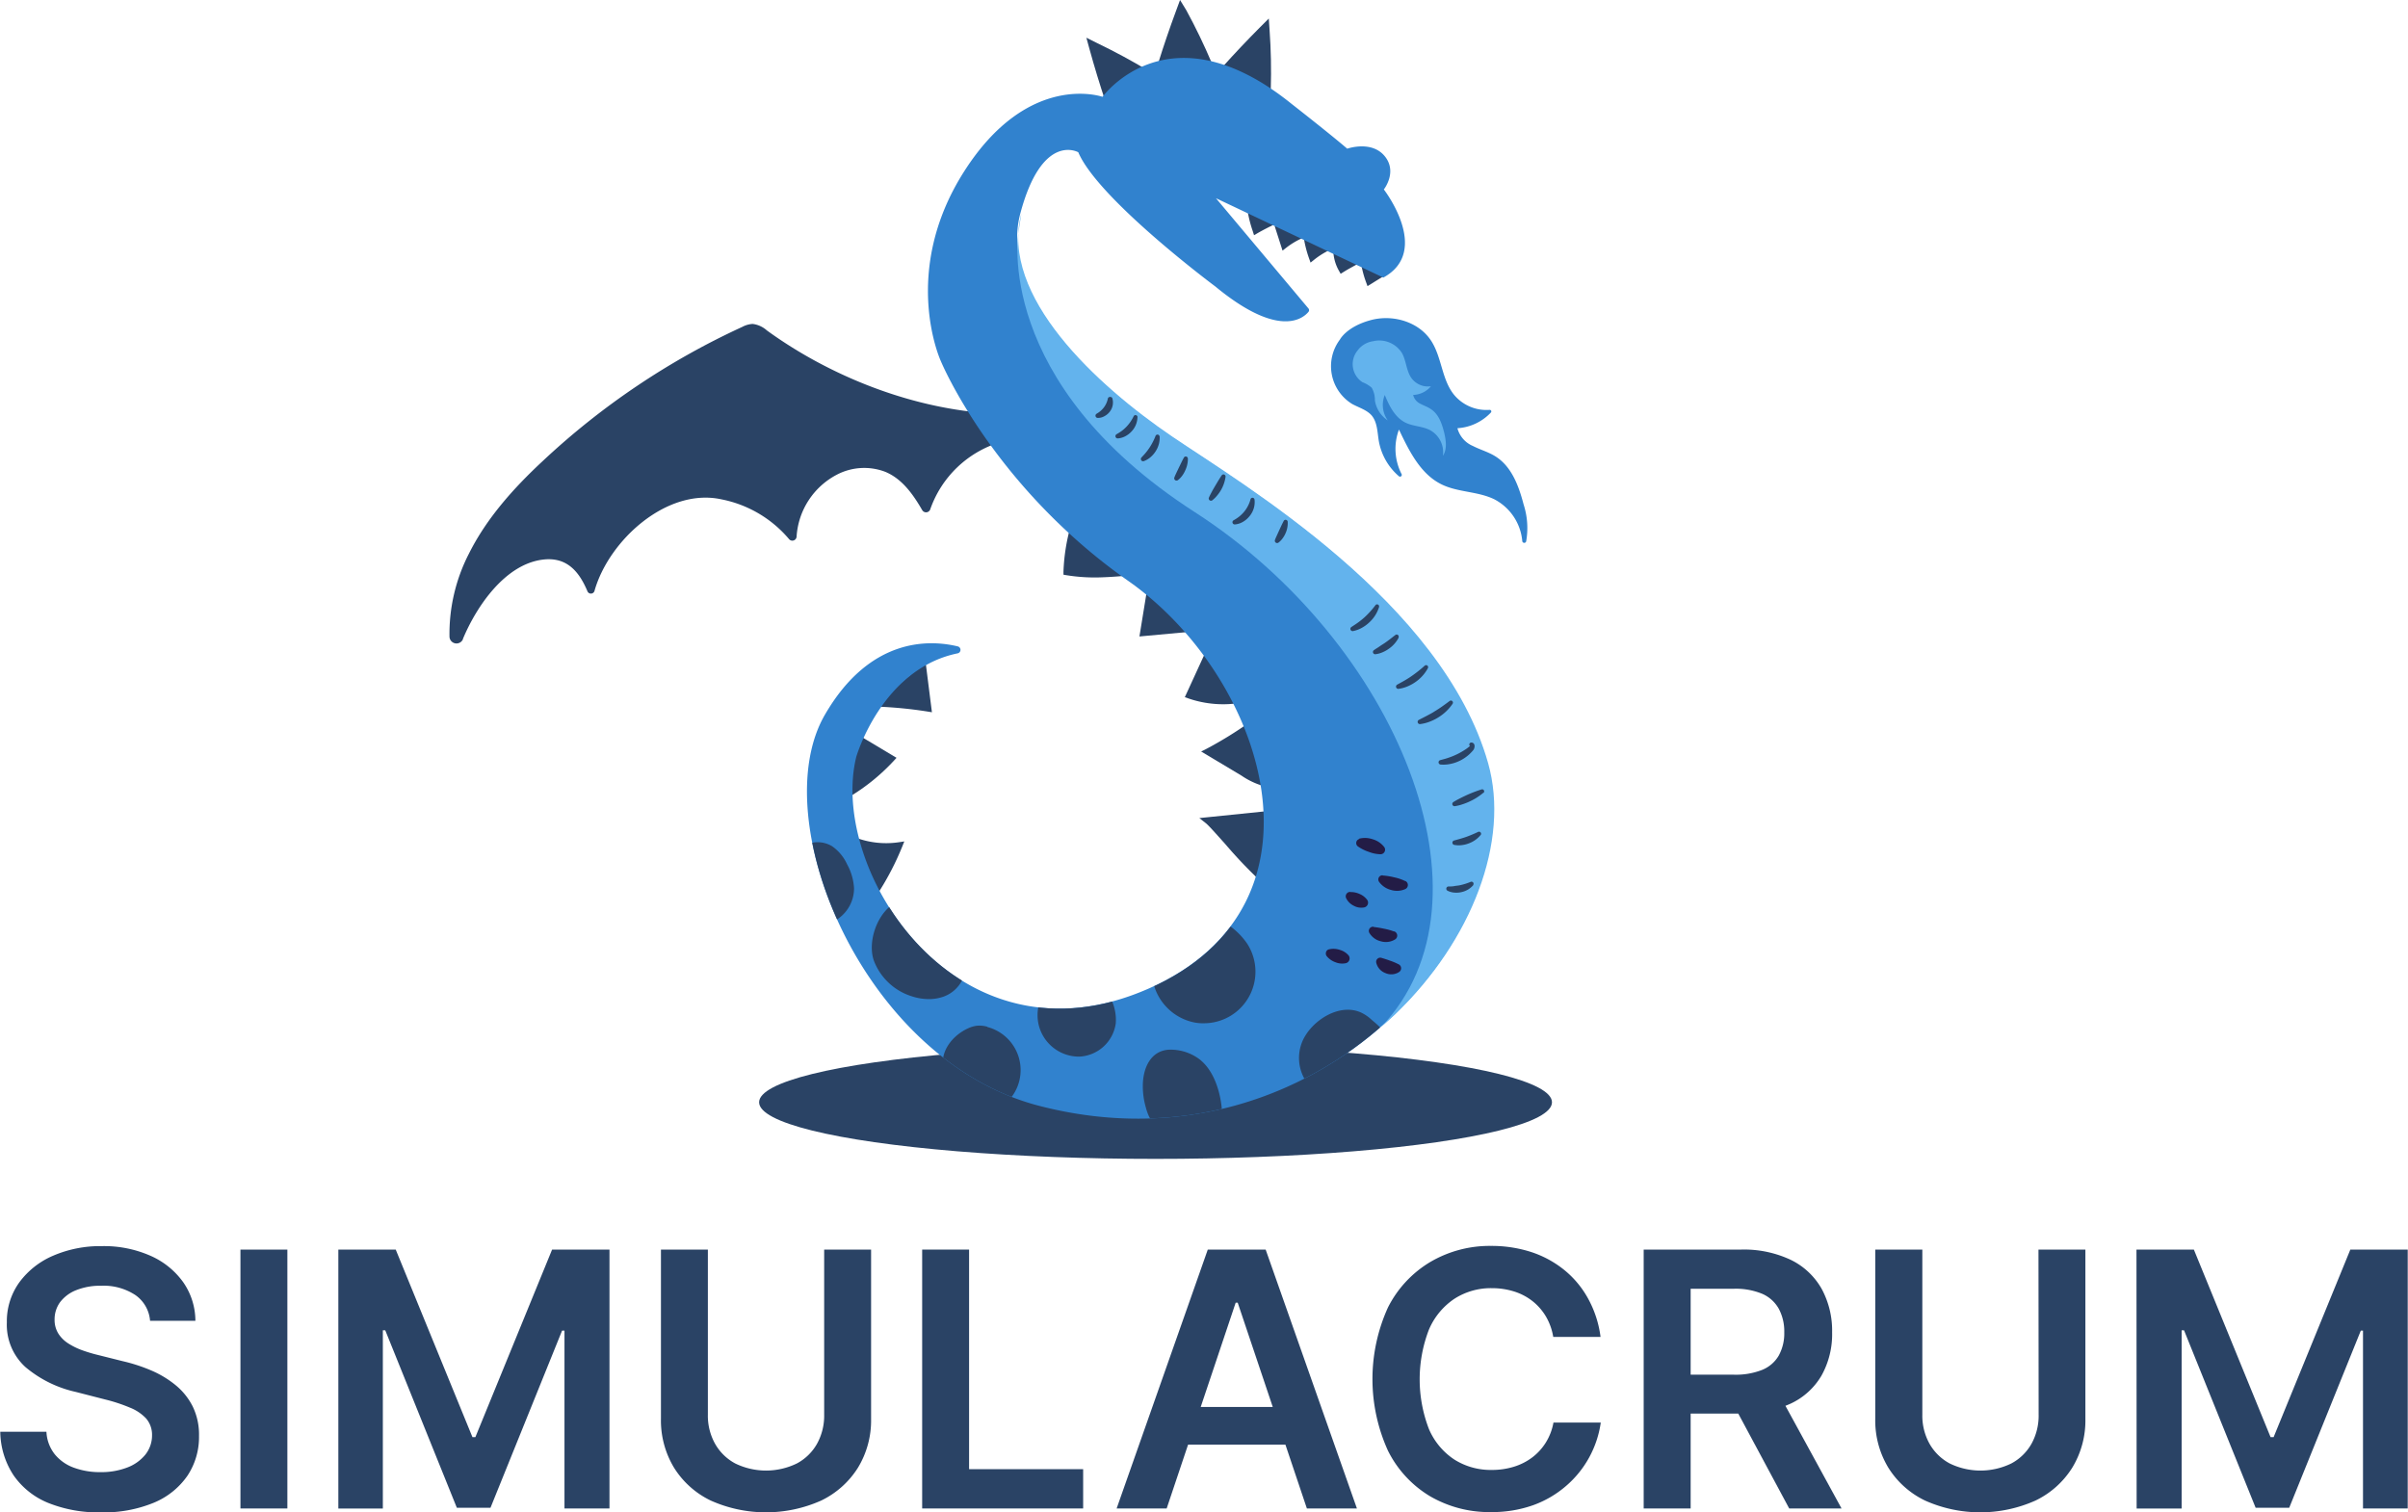 <svg id="Layer_1" data-name="Layer 1" xmlns="http://www.w3.org/2000/svg" xmlns:xlink="http://www.w3.org/1999/xlink" viewBox="0 0 439.34 275.98"><defs><style>.cls-1{fill:none;}.cls-2{fill:#2a4365;}.cls-3{fill:#3182ce;}.cls-4{fill:#63b3ed;}.cls-5{clip-path:url(#clip-path);}.cls-6{fill:#231c46;}</style><clipPath id="clip-path" transform="translate(-201.27 -159.65)"><path class="cls-1" d="M390.83,361.43c-32.1-8.32-50.14-52.28-39.05-71.37s27-11.55,27-11.55c-16,1.12-21.25,19.28-21.25,19.28-5.07,20.74,18.46,57.64,53.33,42.27s21.19-56.93-3.69-74.39-34.21-40.13-34.21-40.13-7.47-16.21,4.26-34.6,25.25-13.61,25.25-13.61,12.06-16.78,34.47,1.27c0,0,7.13,5.57,10.17,8.19,0,0,4.41-1.56,6.82,1.34s-.14,6.1-.14,6.1,8.73,11.25-.09,16.08l-30.54-14.48,17.11,20.4S436.42,223,423,211.91c0,0-21.35-15.89-25-24.49,0,0-6.6-3.77-10.58,11.2s13.76,31.32,27.5,40.66c12.8,8.7,49.34,30.22,57.67,59.62S442.32,374.77,390.83,361.43Z"/></clipPath></defs><title>SVG</title><path class="cls-2" d="M228.65,400.66a6.31,6.31,0,0,0-2.71-4.71,10.52,10.52,0,0,0-6.19-1.68,11.8,11.8,0,0,0-4.59.81,6.81,6.81,0,0,0-2.93,2.19,5.32,5.32,0,0,0-1,3.16,4.72,4.72,0,0,0,.68,2.56,5.88,5.88,0,0,0,1.86,1.83,12.74,12.74,0,0,0,2.61,1.26,27.87,27.87,0,0,0,2.88.85l4.43,1.11a30.87,30.87,0,0,1,5.16,1.68,18.46,18.46,0,0,1,4.45,2.68,12,12,0,0,1,3.13,3.9,11.73,11.73,0,0,1,1.15,5.35,12.75,12.75,0,0,1-2.12,7.3,13.94,13.94,0,0,1-6.12,4.91,23.92,23.92,0,0,1-9.68,1.76,24.49,24.49,0,0,1-9.56-1.71,14.17,14.17,0,0,1-6.32-5,14.7,14.7,0,0,1-2.46-8h8.42a7.15,7.15,0,0,0,1.52,4.11,8,8,0,0,0,3.49,2.45,13.68,13.68,0,0,0,4.83.81,13.15,13.15,0,0,0,4.9-.84,7.8,7.8,0,0,0,3.31-2.35,5.64,5.64,0,0,0,1.22-3.54,4.56,4.56,0,0,0-1.08-3.06,8.14,8.14,0,0,0-3-2,30,30,0,0,0-4.44-1.46l-5.37-1.38a21.47,21.47,0,0,1-9.22-4.55,10.43,10.43,0,0,1-3.38-8.13,12.14,12.14,0,0,1,2.27-7.31,14.94,14.94,0,0,1,6.19-4.88,21.67,21.67,0,0,1,8.88-1.74,21,21,0,0,1,8.82,1.74,14.51,14.51,0,0,1,6,4.82,12.37,12.37,0,0,1,2.24,7.07Z" transform="translate(-201.27 -159.65)"/><path class="cls-2" d="M253.7,387.67v47.24h-8.56V387.67Z" transform="translate(-201.27 -159.65)"/><path class="cls-2" d="M263,387.67h10.47l14,34.23H288l14-34.23h10.47v47.24h-8.21V402.46h-.44l-13.06,32.32h-6.14l-13.06-32.38h-.44v32.52H263Z" transform="translate(-201.27 -159.65)"/><path class="cls-2" d="M351.64,387.67h8.56v30.86a16.6,16.6,0,0,1-2.39,8.93,16.22,16.22,0,0,1-6.7,6,24.69,24.69,0,0,1-20.18,0,16.13,16.13,0,0,1-6.69-6,16.66,16.66,0,0,1-2.38-8.93V387.67h8.56v30.15a10.5,10.5,0,0,0,1.3,5.26,9.23,9.23,0,0,0,3.68,3.61,12.83,12.83,0,0,0,11.27,0,9.15,9.15,0,0,0,3.68-3.61,10.58,10.58,0,0,0,1.29-5.26Z" transform="translate(-201.27 -159.65)"/><path class="cls-2" d="M369.52,434.91V387.67h8.56v40.07h20.81v7.17Z" transform="translate(-201.27 -159.65)"/><path class="cls-2" d="M414.13,434.91H405l16.63-47.24h10.56l16.65,47.24h-9.13l-12.62-37.55h-.37Zm.3-18.52h24.91v6.87H414.43Z" transform="translate(-201.27 -159.65)"/><path class="cls-2" d="M493.29,403.61h-8.63a10.86,10.86,0,0,0-1.36-3.77,10.19,10.19,0,0,0-2.47-2.8,10.48,10.48,0,0,0-3.36-1.74,13.51,13.51,0,0,0-4-.59,12.28,12.28,0,0,0-6.83,1.93,12.79,12.79,0,0,0-4.66,5.63,25.21,25.21,0,0,0,0,18.15,12.59,12.59,0,0,0,4.66,5.58,12.41,12.41,0,0,0,6.79,1.88,13.56,13.56,0,0,0,4-.57,10.84,10.84,0,0,0,3.34-1.67,10.14,10.14,0,0,0,2.51-2.72,10.42,10.42,0,0,0,1.42-3.69l8.63,0A18.68,18.68,0,0,1,487,430.8a19,19,0,0,1-6,3.51,22.36,22.36,0,0,1-7.68,1.26,21.47,21.47,0,0,1-11.12-2.88,20.12,20.12,0,0,1-7.7-8.33,31.6,31.6,0,0,1,0-26.12,20.29,20.29,0,0,1,7.73-8.31A21.39,21.39,0,0,1,473.29,387a23.5,23.5,0,0,1,7.33,1.11,18.89,18.89,0,0,1,6,3.24,17.64,17.64,0,0,1,4.37,5.21A19.64,19.64,0,0,1,493.29,403.61Z" transform="translate(-201.27 -159.65)"/><path class="cls-2" d="M501.16,434.91V387.67h17.72a20,20,0,0,1,9.15,1.89,13,13,0,0,1,5.61,5.29,16,16,0,0,1,1.9,7.92,15.48,15.48,0,0,1-1.93,7.88,12.76,12.76,0,0,1-5.66,5.14,20.94,20.94,0,0,1-9.18,1.81H506.14v-7.1H517.6a13.11,13.11,0,0,0,5.21-.89,6.19,6.19,0,0,0,3-2.61,8.42,8.42,0,0,0,1-4.23,8.74,8.74,0,0,0-1-4.3,6.39,6.39,0,0,0-3-2.72,12.6,12.6,0,0,0-5.24-.93h-7.84v40.09Zm24.4-21.41,11.7,21.41h-9.55l-11.49-21.41Z" transform="translate(-201.27 -159.65)"/><path class="cls-2" d="M573.19,387.67h8.56v30.86a16.59,16.59,0,0,1-2.39,8.93,16.21,16.21,0,0,1-6.7,6,24.69,24.69,0,0,1-20.18,0,16.13,16.13,0,0,1-6.69-6,16.66,16.66,0,0,1-2.38-8.93V387.67H552v30.15a10.5,10.5,0,0,0,1.3,5.26,9.23,9.23,0,0,0,3.68,3.61,12.83,12.83,0,0,0,11.27,0,9.14,9.14,0,0,0,3.68-3.61,10.58,10.58,0,0,0,1.29-5.26Z" transform="translate(-201.27 -159.65)"/><path class="cls-2" d="M591.07,387.67h10.47l14,34.23h.55l14-34.23h10.47v47.24H632.4V402.46H632l-13.06,32.32h-6.13l-13.06-32.38h-.44v32.52h-8.21Z" transform="translate(-201.27 -159.65)"/><ellipse class="cls-2" cx="210.83" cy="201.14" rx="72.33" ry="10.33"/><path class="cls-2" d="M453.39,209.47h0l-.34-.54-.32.2-1.72-.9c0-.17-.08-.33-.11-.5l-.63.11h0l-.63.11a18.9,18.9,0,0,0,.86,3.17l.27.74,3-1.85Z" transform="translate(-201.27 -159.65)"/><path class="cls-2" d="M448,206.93l-2.18-1c0-.11,0-.22,0-.33l-.64,0h0l-.64,0a7.85,7.85,0,0,0,1,3.42l.33.59.58-.36c.86-.54,1.76-1,2.67-1.51l-.58-1.14Z" transform="translate(-201.27 -159.65)"/><path class="cls-2" d="M443.48,204.73h0l-.28-.58-.48.26-2.18-.92c0-.14-.06-.27-.08-.41l-1.27.22a20.57,20.57,0,0,0,.89,3.42l.3.85.7-.56a14.77,14.77,0,0,1,2.68-1.69l-.28-.58Z" transform="translate(-201.27 -159.65)"/><path class="cls-2" d="M438.57,202.53h0l-.26-.58-.53.27-2.5-1-.21-.66-.38-.64-.67.34.36.52-.53.17,1.42,4.43.72-.56a14.52,14.52,0,0,1,2.85-1.71l-.26-.58Z" transform="translate(-201.27 -159.65)"/><path class="cls-2" d="M432.51,199.84l-2.17-.9c0-.21-.1-.42-.13-.64l-.11-.72-1,.28.16.58-.31,0a21.59,21.59,0,0,0,.88,3.37l.24.76.69-.4c.92-.53,1.86-1,2.81-1.48l-.55-1.16Z" transform="translate(-201.27 -159.65)"/><path class="cls-2" d="M383.77,240.34A19.52,19.52,0,0,0,371,252.57a.81.81,0,0,1-1.47.17c-1.69-2.93-3.7-5.74-6.76-7a10.77,10.77,0,0,0-8.84.54,13.73,13.73,0,0,0-7.32,11.26.78.78,0,0,1-1.4.46,21.58,21.58,0,0,0-12.26-7.22c-10-2.22-20.61,7.48-23.21,16.68a.68.68,0,0,1-1.29.08c-1.4-3.31-3.55-6.28-8-5.79-7,.76-12.26,8.58-14.72,14.49l0,.06a1.28,1.28,0,0,1-2.45-.43,32,32,0,0,1,3.53-15.16c3.23-6.48,8.18-12,13.46-16.91a136.57,136.57,0,0,1,36.43-24.5,4.52,4.52,0,0,1,1.88-.54,4.73,4.73,0,0,1,2.6,1.18c11.22,8.16,26.72,14.66,42.55,15.24C383.63,235.14,388.26,239,383.77,240.34Z" transform="translate(-201.27 -159.65)"/><path class="cls-2" d="M408.18,263.93h0l-.06-.6-.69.06-9.77-7,.05-.22-.58-.16h0l-.58-.16a35.18,35.18,0,0,0-1.25,8.14l0,.53.52.09a32.42,32.42,0,0,0,6.71.38c1.92-.07,3.83-.24,5.72-.42l-.06-.6Z" transform="translate(-201.27 -159.65)"/><polygon class="cls-2" points="217.59 114.64 217.59 114.64 217.59 114.63 217.54 114.03 216.97 114.08 210.39 108.3 210.45 107.92 209.26 107.72 207.89 116.14 217.65 115.24 217.59 114.64"/><path class="cls-2" d="M428,287.84l-.11-.59h0l-.11-.59-.26,0L422.39,279l.15-.34-.55-.25h0l-.55-.25-4,8.71.63.22a19.53,19.53,0,0,0,9.95.74Z" transform="translate(-201.27 -159.65)"/><path class="cls-2" d="M432.9,302.74l.09-.6-.31-.06-3.12-9.36.15-.1-.7-1a70.25,70.25,0,0,1-7.59,4.66l-1,.5,7.4,4.43a13.88,13.88,0,0,0,4.94,2.12l.09-.6h0Z" transform="translate(-201.27 -159.65)"/><path class="cls-2" d="M432.92,308.83l-.06-.6h0l-.06-.6-12.71,1.3,1.18.93c.5.39,2,2.08,3.6,3.87a83.94,83.94,0,0,0,5.77,6.12l.39-.46h0l.39-.46-.28-.25,1.61-9.83Z" transform="translate(-201.27 -159.65)"/><path class="cls-2" d="M369,281l0,.39-7.1,6-.66,0,0,.6h0l0,.6a78,78,0,0,1,9.26.9l.8.13-1.1-8.71Z" transform="translate(-201.27 -159.65)"/><path class="cls-2" d="M364.34,298.48l.5-.55-7.26-4.34-.62,1,.21.13-1.4,9.19-.43.27.31.52h0l.31.52A36.63,36.63,0,0,0,364.34,298.48Z" transform="translate(-201.27 -159.65)"/><path class="cls-2" d="M365.86,314.19l.4-1-1,.15a15.8,15.8,0,0,1-8-.89l-.44,1.13c.18.07.37.11.55.18l3.41,7.68-.21.34.51.33h0l.51.33A50.7,50.7,0,0,0,365.86,314.19Z" transform="translate(-201.27 -159.65)"/><path class="cls-2" d="M401.48,167.53l-2-1,.58,2.12c.88,3.19,1.86,6.41,2.91,9.56l1.9-.63-.09-.29,4.6-3.25.38.22.52-.85h0l.52-.85C407.8,170.76,404.65,169.06,401.48,167.53Z" transform="translate(-201.27 -159.65)"/><path class="cls-2" d="M416.57,159.65l-.76,2.06c-1.15,3.11-2.24,6.3-3.22,9.46l1,.3h0l1,.3.09-.29,5.64,0,.18.4,1.84-.78c-1.38-3.25-2.93-6.47-4.62-9.57Z" transform="translate(-201.27 -159.65)"/><path class="cls-2" d="M432.91,165.22l-.15-2.19-1.55,1.55c-2.34,2.35-4.65,4.79-6.87,7.26l.74.67h0l.74.67.2-.22,5.11,2.39c0,.15,0,.29,0,.44l2,.06C433.23,172.31,433.16,168.73,432.91,165.22Z" transform="translate(-201.27 -159.65)"/><path class="cls-3" d="M390.83,361.43c-32.1-8.32-50.14-52.28-39.05-71.37C360.05,275.8,371,276.39,376,277.6a.65.65,0,0,1,0,1.27c-13.89,2.84-18.51,18.91-18.51,18.91-5.07,20.74,18.46,57.64,53.33,42.27s21.19-56.93-3.69-74.39-34.21-40.13-34.21-40.13-7.47-16.21,4.26-34.6,25.25-13.61,25.25-13.61,12.06-16.78,34.47,1.27c0,0,7.13,5.57,10.17,8.19,0,0,4.41-1.56,6.82,1.34s-.14,6.1-.14,6.1,8.73,11.25-.09,16.08l-30.54-14.48L440,215.94a.48.48,0,0,1,0,.62c-1,1.21-5.43,4.91-17-4.64,0,0-21.35-15.89-25-24.49,0,0-6.6-3.77-10.58,11.2s13.76,31.32,27.5,40.66c12.8,8.7,49.34,30.22,57.67,59.62S442.32,374.77,390.83,361.43Z" transform="translate(-201.27 -159.65)"/><path class="cls-4" d="M453.23,347.08c22.27-23.29,2.84-70.27-34-94s-32.15-51-32.15-51l.53-3.45c-4,15,13.76,31.32,27.5,40.66,12.8,8.7,49.34,30.22,57.67,59.62,4,14.2-2.92,32.37-17,45.87" transform="translate(-201.27 -159.65)"/><path class="cls-3" d="M451.62,218c4.13-1,8.89.54,11,4.22,1.71,2.94,1.77,6.7,3.87,9.38a7.68,7.68,0,0,0,6.56,2.84.29.29,0,0,1,.24.48,9.16,9.16,0,0,1-6.11,2.87,4.88,4.88,0,0,0,2.82,3.24c1.32.68,2.79,1.08,4.05,1.86,3,1.84,4.32,5.42,5.2,8.8a14,14,0,0,1,.47,6.74.36.36,0,0,1-.71-.05,9.54,9.54,0,0,0-5.14-7.64c-3-1.44-6.51-1.24-9.48-2.65-3.93-1.87-6-6.11-7.88-10.05a10.07,10.07,0,0,0,.49,8.14.32.32,0,0,1-.49.38,11,11,0,0,1-3.67-6.4c-.28-1.63-.25-3.46-1.33-4.72-.89-1-2.32-1.41-3.52-2.06a8.09,8.09,0,0,1-2.25-11.77S447,219.16,451.62,218Z" transform="translate(-201.27 -159.65)"/><path class="cls-4" d="M451.78,221.92a4.88,4.88,0,0,1,5.3,2.19c.79,1.45.77,3.28,1.76,4.6a3.72,3.72,0,0,0,3.51,1.42,4.44,4.44,0,0,1-3.25,1.59,2.37,2.37,0,0,0,1.33,1.61c.63.35,1.34.56,1.94,1,1.42.93,2,2.69,2.41,4.34.32,1.39.53,3-.25,4.15a4.61,4.61,0,0,0-2.35-4.68c-1.42-.74-3.14-.68-4.57-1.41-1.88-1-2.86-3-3.69-5a4.87,4.87,0,0,0,.54,4.63,5.34,5.34,0,0,1-2.34-3.65,4.57,4.57,0,0,0-.58-2.31,5.49,5.49,0,0,0-1.68-1,3.93,3.93,0,0,1-.94-5.74A4.25,4.25,0,0,1,451.78,221.92Z" transform="translate(-201.27 -159.65)"/><g class="cls-5"><path class="cls-2" d="M453.67,348.41c.22-.83-1.53-2.12-2.13-2.66a7.56,7.56,0,0,0-2-1.36c-4-1.76-9,1.56-10.61,5.19a7.77,7.77,0,0,0,.94,7.84l.5-.41,12.94-8.21A.66.66,0,0,0,453.67,348.41Z" transform="translate(-201.27 -159.65)"/><path class="cls-2" d="M420.27,353.06a8.78,8.78,0,0,0-5.83-1.86c-3.21.26-4.52,3.23-4.65,6.1a13.86,13.86,0,0,0,.56,4.51,8.65,8.65,0,0,0,.75,1.94c.1.17.28.72.46.81.61.28.3-.19.77-.22l11.29-.78h.64c0-3.43-1.07-7.88-3.72-10.26Z" transform="translate(-201.27 -159.65)"/><path class="cls-2" d="M425,328.18l-.26.59h0l-12.36,10.33-.62.16a9.68,9.68,0,0,0,7.59,7,8.82,8.82,0,0,0,1.76.11,9.41,9.41,0,0,0,7.65-14.61A13.19,13.19,0,0,0,425,328.18Z" transform="translate(-201.27 -159.65)"/><path class="cls-2" d="M403.46,342.29l-12.1,1.17h0l-.63-.13a7.78,7.78,0,0,0,.06,3.39,7.58,7.58,0,0,0,7.2,5.74h.19a7.05,7.05,0,0,0,6.66-6.06A8.59,8.59,0,0,0,404,342Z" transform="translate(-201.27 -159.65)"/><path class="cls-2" d="M381.39,347a5.17,5.17,0,0,0-1.95-.17,5.55,5.55,0,0,0-1.57.48c-2.44,1.11-4.81,3.63-4.59,6.73l.64,0,11,5.88h0l.48.43a8.13,8.13,0,0,0-4-13.3Z" transform="translate(-201.27 -159.65)"/><path class="cls-2" d="M376.89,338.36l-.59-.26L364,325.6h0l-.42-.49c-2.61,2.22-3.94,6.71-2.89,9.79a10.85,10.85,0,0,0,6.9,6.54,10,10,0,0,0,3.45.52,7.72,7.72,0,0,0,1.72-.25A6.13,6.13,0,0,0,376.89,338.36Z" transform="translate(-201.27 -159.65)"/><path class="cls-2" d="M353.09,314.07a5.12,5.12,0,0,0-5.55.17l.37.52,4.62,12h0l.25.59h0l.25.59a6.77,6.77,0,0,0,4.06-6.2,10.24,10.24,0,0,0-1.27-4.38A8.08,8.08,0,0,0,353.09,314.07Z" transform="translate(-201.27 -159.65)"/></g><path class="cls-2" d="M404.2,232.27a2.72,2.72,0,0,1-.42,2.46,2.92,2.92,0,0,1-1,.86,2.35,2.35,0,0,1-1.25.32.41.41,0,0,1-.19-.76l0,0a4.73,4.73,0,0,0,.74-.52,4.41,4.41,0,0,0,.59-.63,4,4,0,0,0,.73-1.62v0a.38.38,0,0,1,.45-.29A.38.38,0,0,1,404.2,232.27Z" transform="translate(-201.27 -159.65)"/><path class="cls-2" d="M408.8,235.77a3.92,3.92,0,0,1-1.07,2.6,4.12,4.12,0,0,1-1.14.88,3.4,3.4,0,0,1-1.37.4.41.41,0,0,1-.24-.76h0a10.11,10.11,0,0,0,1-.64,7.73,7.73,0,0,0,.83-.75,7.44,7.44,0,0,0,1.29-1.88h0a.37.37,0,0,1,.71.16Z" transform="translate(-201.27 -159.65)"/><path class="cls-2" d="M412.85,239.27a4.53,4.53,0,0,1-.72,2.71,4.72,4.72,0,0,1-.93,1.08,3.89,3.89,0,0,1-1.22.73.41.41,0,0,1-.44-.67h0c.28-.3.56-.59.8-.89a11.53,11.53,0,0,0,.69-.94,11.36,11.36,0,0,0,1.08-2.12h0a.38.38,0,0,1,.72.11Z" transform="translate(-201.27 -159.65)"/><path class="cls-2" d="M418,243.26a4.9,4.9,0,0,1-.47,2.2,5.07,5.07,0,0,1-.57,1,4,4,0,0,1-.79.81.42.42,0,0,1-.64-.48h0c.12-.33.27-.64.41-.94l.43-.9c.3-.59.56-1.19.91-1.81h0a.38.38,0,0,1,.71.17Z" transform="translate(-201.27 -159.65)"/><path class="cls-2" d="M424.87,246.68a6.75,6.75,0,0,1-.81,2.36,7,7,0,0,1-.7,1,5.33,5.33,0,0,1-.89.89.41.41,0,0,1-.63-.49h0c.16-.37.35-.71.53-1.06s.38-.67.57-1c.4-.66.77-1.33,1.24-2a.38.38,0,0,1,.53-.09A.38.38,0,0,1,424.87,246.68Z" transform="translate(-201.27 -159.65)"/><path class="cls-2" d="M430.16,250.8a4,4,0,0,1-.88,3,4.25,4.25,0,0,1-1.21,1.06,3.51,3.51,0,0,1-1.52.49.41.41,0,0,1-.22-.76h0a7.07,7.07,0,0,0,1.06-.7,6.34,6.34,0,0,0,.88-.87,6,6,0,0,0,1.15-2.23h0a.37.37,0,0,1,.73,0Z" transform="translate(-201.27 -159.65)"/><path class="cls-2" d="M436.21,254.83a4.48,4.48,0,0,1-.39,2.12,4.64,4.64,0,0,1-.54.94,3.62,3.62,0,0,1-.76.78.42.42,0,0,1-.64-.47h0c.11-.32.25-.61.38-.9l.39-.86c.27-.57.52-1.14.84-1.74h0a.38.38,0,0,1,.52-.15A.38.38,0,0,1,436.21,254.83Z" transform="translate(-201.27 -159.65)"/><path class="cls-2" d="M452.89,270.39a6.36,6.36,0,0,1-1.8,2.84,6.59,6.59,0,0,1-1.38,1,5.5,5.5,0,0,1-1.59.58.41.41,0,0,1-.3-.74h0c.43-.28.85-.55,1.25-.84s.78-.6,1.15-.93a15.74,15.74,0,0,0,2-2.22h0a.37.37,0,0,1,.65.33Z" transform="translate(-201.27 -159.65)"/><path class="cls-2" d="M456.46,276a5.59,5.59,0,0,1-1.75,2,5.79,5.79,0,0,1-1.18.67,4.66,4.66,0,0,1-1.3.36.41.41,0,0,1-.28-.75h0c.34-.24.69-.44,1-.66s.66-.43,1-.66c.65-.45,1.26-.94,1.92-1.45h0a.38.38,0,0,1,.57.46Z" transform="translate(-201.27 -159.65)"/><path class="cls-2" d="M461.79,281.58a7.25,7.25,0,0,1-2.25,2.51,7.5,7.5,0,0,1-1.49.82,6.2,6.2,0,0,1-1.64.44.41.41,0,0,1-.24-.76h0c.46-.26.91-.49,1.35-.75s.87-.52,1.28-.81a24,24,0,0,0,2.4-1.9h0a.37.37,0,0,1,.58.45Z" transform="translate(-201.27 -159.65)"/><path class="cls-2" d="M466.3,288.07a8.58,8.58,0,0,1-2.58,2.47,8.85,8.85,0,0,1-1.61.8,7.29,7.29,0,0,1-1.74.44.41.41,0,0,1-.45-.36.41.41,0,0,1,.22-.41c.5-.26,1-.5,1.48-.76s1-.52,1.42-.81c.94-.56,1.82-1.2,2.72-1.88a.37.37,0,0,1,.52.07A.38.38,0,0,1,466.3,288.07Z" transform="translate(-201.27 -159.65)"/><path class="cls-2" d="M469.65,295.15a.56.56,0,0,1,.59.32.87.87,0,0,1,.06.45,1.19,1.19,0,0,1-.28.67,8.73,8.73,0,0,1-.66.69,7.29,7.29,0,0,1-1.57,1.1,7.12,7.12,0,0,1-1.8.65,6.17,6.17,0,0,1-1.9.13.41.41,0,0,1-.06-.8h0c.56-.15,1.11-.29,1.63-.48a12.75,12.75,0,0,0,3-1.49c.24-.15.46-.33.68-.5,0,0,.09-.06.12-.12s0,0,0,0,.22.15.23.11a.37.37,0,0,1-.06-.73Z" transform="translate(-201.27 -159.65)"/><path class="cls-2" d="M471.91,304.31a10.72,10.72,0,0,1-2.44,1.56,11.12,11.12,0,0,1-1.35.54,8.15,8.15,0,0,1-1.41.35.41.41,0,0,1-.28-.75,14.13,14.13,0,0,1,1.24-.69c.41-.22.84-.41,1.26-.61a24.76,24.76,0,0,1,2.62-1,.37.37,0,0,1,.36.64Z" transform="translate(-201.27 -159.65)"/><path class="cls-2" d="M471.43,312a5.06,5.06,0,0,1-2.18,1.55,5.25,5.25,0,0,1-1.32.32,4.26,4.26,0,0,1-1.35-.05.41.41,0,0,1,0-.8h0l1.14-.32c.37-.11.74-.22,1.1-.35a23.4,23.4,0,0,0,2.16-.91h0a.38.38,0,0,1,.45.57Z" transform="translate(-201.27 -159.65)"/><path class="cls-2" d="M470.09,321.14a3.9,3.9,0,0,1-2.18,1.3,4.07,4.07,0,0,1-1.29.09,3.33,3.33,0,0,1-1.24-.34.41.41,0,0,1,.17-.78h0c.37,0,.72,0,1.06-.07s.68-.08,1-.15a10.9,10.9,0,0,0,2-.63h0a.38.38,0,0,1,.44.58Z" transform="translate(-201.27 -159.65)"/><path class="cls-6" d="M451.94,328.81a17.62,17.62,0,0,1,1.85.31,10.58,10.58,0,0,1,1.78.49l.1,0a.82.82,0,0,1,.17,1.44,3.21,3.21,0,0,1-2.61.37,3.33,3.33,0,0,1-2.13-1.55.76.76,0,0,1,.74-1.11Z" transform="translate(-201.27 -159.65)"/><path class="cls-6" d="M453.49,334.49c.61.18,1,.32,1.42.47a10.73,10.73,0,0,1,1.35.56l.19.09a.81.81,0,0,1,.37,1.09.83.83,0,0,1-.24.29,2.61,2.61,0,0,1-2.55.22,2.67,2.67,0,0,1-1.67-1.92.75.75,0,0,1,1-.84Z" transform="translate(-201.27 -159.65)"/><path class="cls-6" d="M443.8,332.87a3.61,3.61,0,0,1,1.91.11,3.25,3.25,0,0,1,1.6,1,.89.89,0,0,1-.13,1.25.9.9,0,0,1-.36.18,3.25,3.25,0,0,1-1.89-.17,3.61,3.61,0,0,1-1.58-1.09.82.82,0,0,1,.12-1.15A.83.83,0,0,1,443.8,332.87Z" transform="translate(-201.27 -159.65)"/><path class="cls-6" d="M447.65,322.43a3.79,3.79,0,0,1,1.7.36,3.27,3.27,0,0,1,1.35,1.05l0,0a.88.88,0,0,1-.19,1.24.9.9,0,0,1-.33.15,2.81,2.81,0,0,1-1.91-.3,3,3,0,0,1-1.39-1.37.81.81,0,0,1,.7-1.16Z" transform="translate(-201.27 -159.65)"/><path class="cls-6" d="M453.55,319.41a11.4,11.4,0,0,1,2.07.33,8.61,8.61,0,0,1,2,.67l.06,0a.82.82,0,0,1,0,1.47,3.69,3.69,0,0,1-2.63.16,3.86,3.86,0,0,1-2.18-1.49.76.76,0,0,1,.67-1.18Z" transform="translate(-201.27 -159.65)"/><path class="cls-6" d="M449.24,312.69a4.36,4.36,0,0,1,2.5.11,4.09,4.09,0,0,1,2.07,1.4.83.83,0,0,1-.67,1.33h0a6.24,6.24,0,0,1-2.14-.44,7.34,7.34,0,0,1-2-1l0,0a.77.77,0,0,1,.26-1.34Z" transform="translate(-201.27 -159.65)"/></svg>